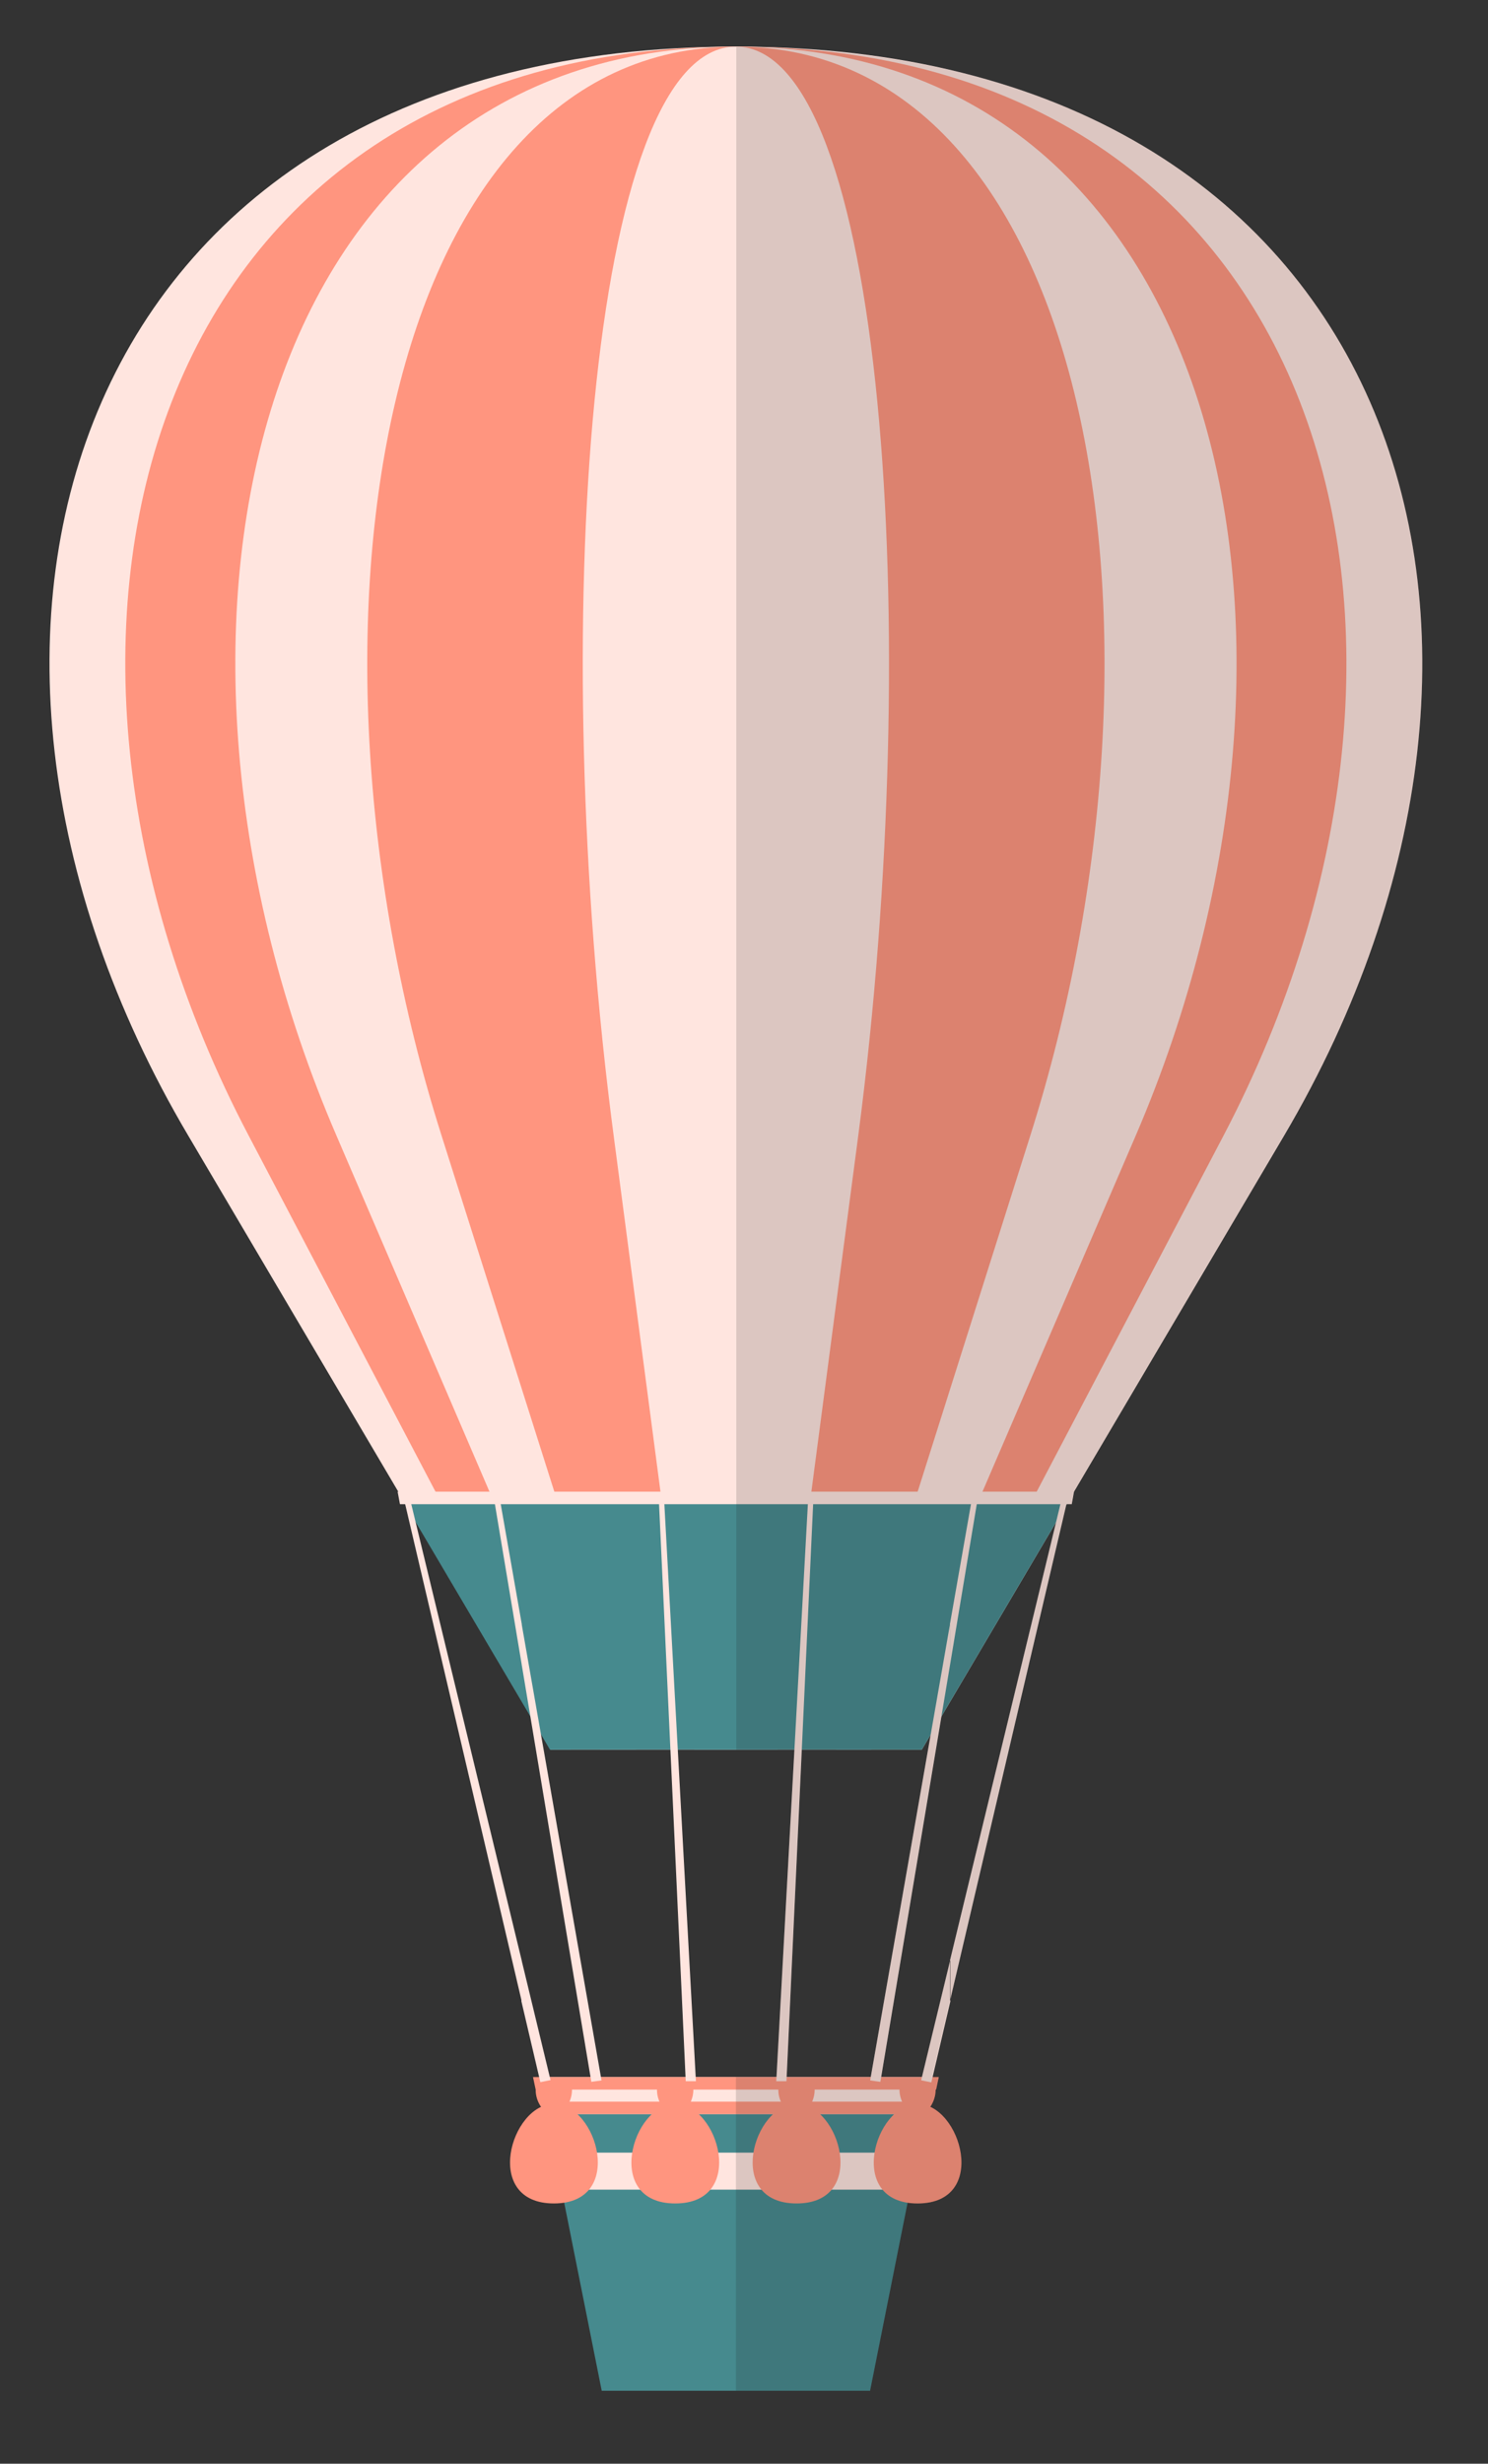 <svg id="Objects" xmlns="http://www.w3.org/2000/svg" viewBox="0 0 145.95 241.49"><rect x="0" y="0" width="145.95" height="241.49" fill="#333333" stroke="none"/><defs><style>.cls-1{fill:#468a8e;}.cls-1,.cls-2,.cls-3,.cls-5{fill-rule:evenodd;}.cls-2,.cls-4{fill:#ffe5df;}.cls-3{fill:#ff957f;}.cls-5{fill:#1a1a1a;opacity:0.15;}</style></defs><polygon class="cls-1" points="52.88 203.59 91.48 203.59 85.34 234.34 59.02 234.34 52.88 203.59"/><polygon class="cls-2" points="90 211 89.28 214.63 55.08 214.63 54.35 211 90 211"/><polygon class="cls-2" points="52.88 203.59 91.48 203.59 90.76 207.22 53.6 207.22 52.88 203.59"/><polygon class="cls-3" points="53.36 206 91 206 90.76 207.22 53.6 207.22 53.36 206"/><path class="cls-3" d="M54.33,206.22c4.26,0,7.06,9.76,0,9.76S50.08,206.22,54.33,206.22Z"/><path class="cls-3" d="M54.33,207.28c1.15,0,2-1.72,1.72-2.91a14.84,14.84,0,0,1-3.44,0C52.29,205.56,53.18,207.28,54.33,207.28Z"/><path class="cls-3" d="M90,206.22c4.25,0,7.06,9.76,0,9.76S85.77,206.22,90,206.22Z"/><path class="cls-3" d="M90,207.28c1.15,0,2-1.72,1.72-2.91a14.84,14.84,0,0,1-3.44,0C88,205.56,88.88,207.28,90,207.28Z"/><path class="cls-3" d="M66.23,206.22c4.26,0,7.06,9.76,0,9.76S62,206.22,66.23,206.22Z"/><path class="cls-3" d="M66.23,207.28c1.15,0,2-1.72,1.72-2.91a14.84,14.84,0,0,1-3.44,0C64.19,205.56,65.08,207.28,66.23,207.28Z"/><path class="cls-3" d="M78.13,206.22c4.26,0,7.06,9.76,0,9.76S73.87,206.22,78.13,206.22Z"/><path class="cls-3" d="M78.13,207.28c1.15,0,2-1.72,1.72-2.91a14.84,14.84,0,0,1-3.44,0C76.09,205.56,77,207.28,78.13,207.28Z"/><polygon class="cls-3" points="52.28 203.59 92.08 203.59 91.82 204.82 52.54 204.82 52.28 203.59"/><path class="cls-2" d="M54,171.51l-35.54-60.2C-10.85,61.75,7.26,4.57,72.18,4.57s83,57.2,53.76,106.76L90.41,171.51Z"/><path class="cls-3" d="M56,171.51l-31.61-60.2C-1.68,61.75,14.43,4.57,72.18,4.57S146,61.77,120,111.33L88.4,171.51Z"/><path class="cls-2" d="M58.89,171.51,33,111.31C11.63,61.75,24.84,4.57,72.18,4.57s60.55,57.2,39.21,106.76L85.47,171.51Z"/><path class="cls-3" d="M62.39,171.51l-19.08-60.2C27.6,61.75,37.32,4.57,72.18,4.57s44.58,57.2,28.87,106.76L82,171.51Z"/><path class="cls-2" d="M68.11,171.51l-7.92-60.2C53.66,61.75,57.7,4.57,72.18,4.57s18.51,57.2,12,106.76l-7.93,60.18Z"/><polygon class="cls-1" points="53.95 171.51 39.05 146.28 105.31 146.28 90.41 171.51 53.95 171.51"/><path class="cls-4" d="M93.18,196.16v-4l11.12-45.92h.58l-11.7,49.88Zm0-32.94L96,146.28h-.56l-2.27,12.93Zm-42,29L54,203.89l-1,.2-1.86-7.93v-4Zm42-33v4l-6.83,40.84-1-.14,7.83-44.71Zm0,33-2.83,11.69,1,.2,1.86-7.93v-4Zm-42-29L58,204.06l1-.14-7.83-44.71v4ZM65.1,146.28,68.26,204l-1,0-2.67-57.73Zm14.71,0L77.14,204l-1,0,3.16-57.69Zm-39.75,0L51.18,192.2v4L39.47,146.28Zm11.12,12.93-2.27-12.93h-.56l2.83,16.93Z"/><path class="cls-2" d="M39,146.21h66.34c-.07.41-.14.82-.22,1.23H39.23C39.15,147,39.08,146.62,39,146.21Z"/><path class="cls-5" d="M95,7.3Q92,6.54,88.86,6c-1.51-.26-3.06-.49-4.64-.68a98.57,98.57,0,0,0-12-.71h0V171.51h5.7l-1.76,32.08H72.18v30.75H85.34l3.52-17.61.17-.83a6.23,6.23,0,0,0,1,.08c6.33,0,4.73-7.85,1.26-9.47a2.86,2.86,0,0,0,.52-1.69h0l.26-1.23h-.64L95,188.34l9.58-40.87,0,0h.51c.08-.41.15-.82.22-1.23h0l20.59-34.88C151.42,68.18,141,19.24,95,7.3ZM84.22,203.59H77.16l1.48-32.08H90.41l.88-1.49-2.43,13.86-3.45,19.71Zm10.8-19-4.6,19h-4l2.43-14.52,3.48-20.83L95,163.71l8.58-14.54Z"/></svg>